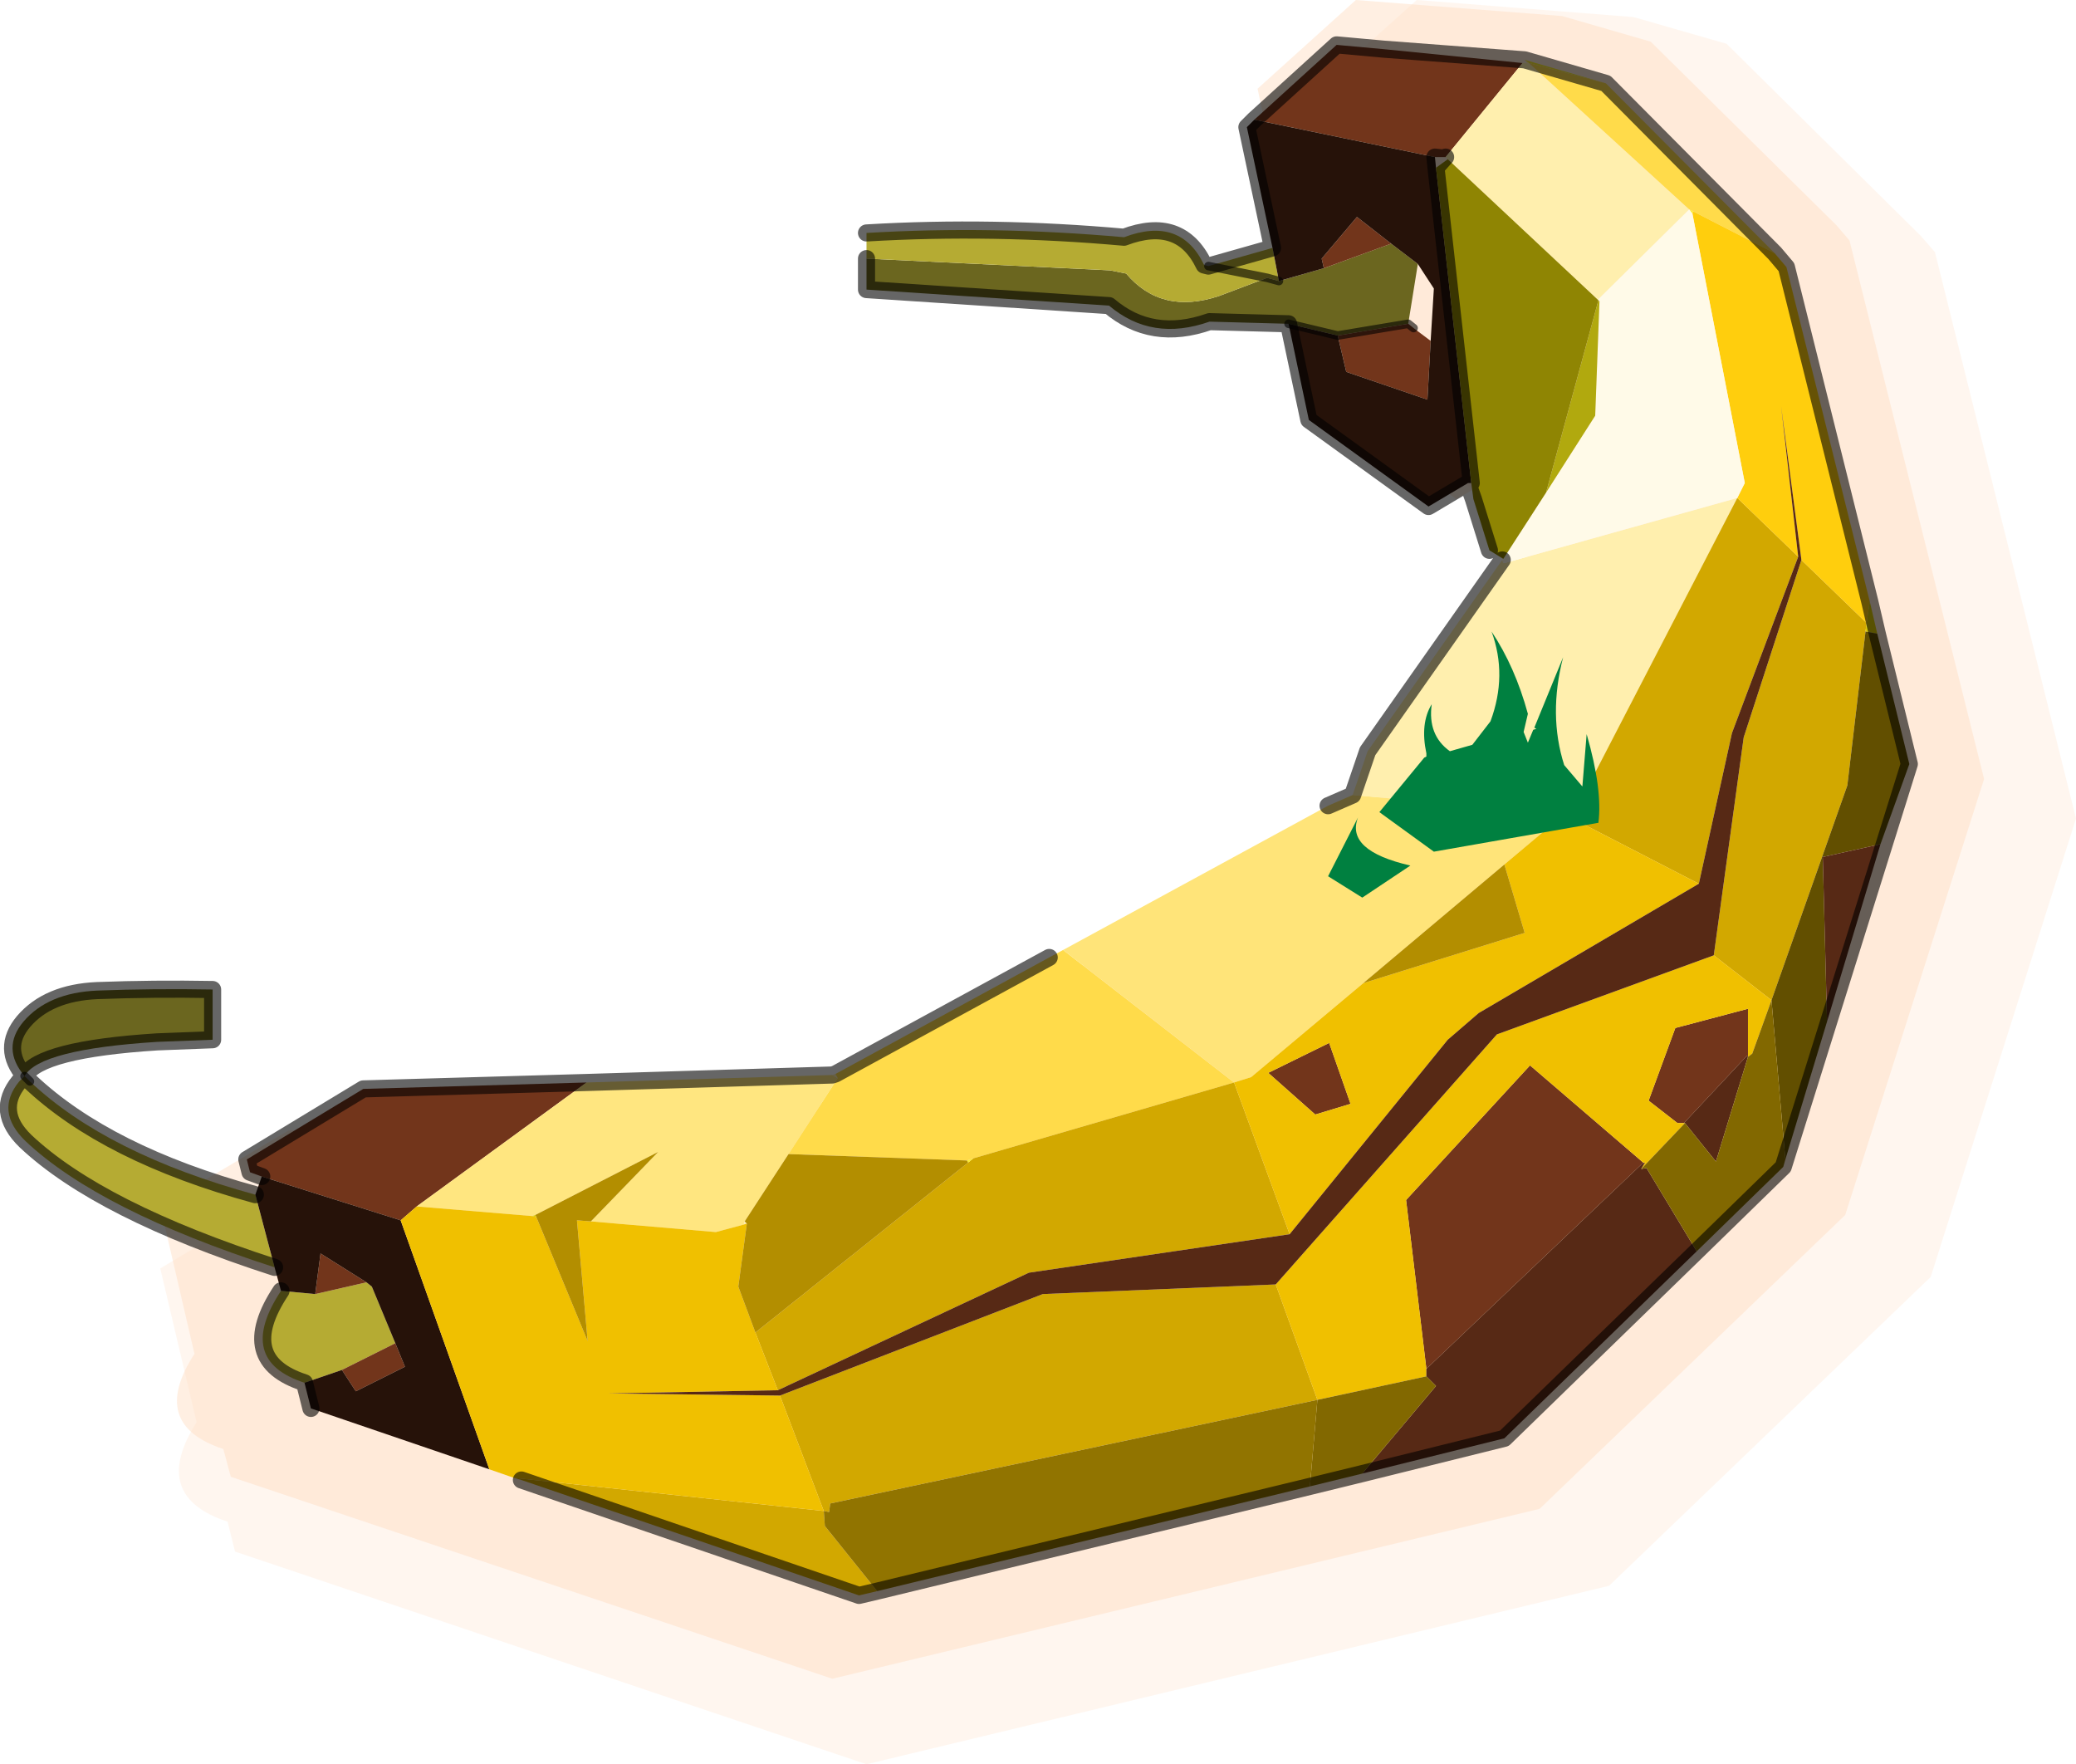 <?xml version="1.0" encoding="UTF-8" standalone="no"?>
<svg xmlns:xlink="http://www.w3.org/1999/xlink" height="82.55px" width="97.15px" xmlns="http://www.w3.org/2000/svg">
  <g transform="matrix(1.0, 0.0, 0.0, 1.0, -226.2, -159.2)">
    <path d="M292.5 159.2 L302.65 160.0 307.0 161.25 316.1 170.25 316.75 171.0 323.35 197.5 316.55 218.95 301.5 233.4 266.75 241.75 237.2 231.8 236.85 230.4 Q233.2 229.2 235.4 225.75 L233.7 218.55 240.05 214.75 265.3 214.05 292.0 199.65 293.35 199.15 294.15 196.75 301.1 187.1 299.6 182.55 299.6 182.5 297.45 183.75 291.0 179.15 287.65 163.55 292.5 159.2" fill="#fedbc0" fill-opacity="0.251" fill-rule="evenodd" stroke="none"/>
    <path d="M233.7 215.65 L239.7 212.1 263.75 211.4 289.2 197.75 290.45 197.2 291.25 195.0 297.8 185.75 296.4 181.45 296.4 181.4 294.35 182.55 288.2 178.2 285.05 163.35 289.65 159.2 299.3 159.95 303.45 161.15 312.15 169.75 312.75 170.45 319.05 195.65 312.55 216.05 298.25 229.8 265.15 237.75 237.0 228.3 236.65 227.0 Q233.15 225.85 235.3 222.55 L233.7 215.65" fill="#fedbc0" fill-opacity="0.451" fill-rule="evenodd" stroke="none"/>
    <path d="M227.3 207.0 Q228.45 205.65 230.75 205.55 233.4 205.45 236.15 205.5 L236.15 207.85 233.55 207.95 Q228.05 208.3 227.35 209.55 226.25 208.25 227.3 207.0 M286.5 174.35 L282.8 174.25 Q280.1 175.2 278.1 173.5 L266.75 172.75 266.75 171.3 278.15 171.85 278.9 172.0 Q280.55 173.95 283.25 173.05 L285.5 172.2 286.05 172.35 288.15 171.75 291.3 170.6 292.55 171.55 292.1 174.35 288.8 174.9 286.5 174.35" fill="#6b661f" fill-rule="evenodd" stroke="none"/>
    <path d="M227.35 209.55 L227.6 209.8 Q231.2 213.2 238.15 215.1 L239.05 218.5 Q230.85 215.85 227.4 212.6 225.95 211.2 227.1 209.8 L227.35 209.55 M266.75 171.3 L266.75 170.1 Q272.65 169.75 278.8 170.3 281.45 169.3 282.55 171.6 L282.75 171.65 285.75 170.8 286.05 172.35 285.5 172.2 282.75 171.65 285.5 172.2 283.25 173.05 Q280.55 173.95 278.9 172.0 L278.15 171.85 266.75 171.3 M240.45 223.9 Q237.2 222.85 239.35 219.6 L240.95 219.75 243.35 219.2 243.6 219.4 244.7 222.05 242.2 223.3 240.45 223.9" fill="#b5ab33" fill-rule="evenodd" stroke="none"/>
    <path d="M238.45 214.25 L237.9 214.05 237.75 213.45 243.2 210.15 253.65 209.85 245.7 215.65 244.95 216.3 238.45 214.25 M284.9 164.8 L288.75 161.3 290.95 161.5 297.45 162.15 293.85 166.55 293.35 166.55 284.9 164.8 M288.15 171.75 L288.05 171.3 289.7 169.35 291.3 170.6 288.15 171.75 M293.15 175.15 L293.0 177.9 289.2 176.6 288.8 174.9 292.1 174.35 292.35 174.55 293.15 175.15 M288.4 208.0 L289.4 210.85 287.75 211.35 285.55 209.4 288.4 208.0 M303.15 213.65 L303.1 213.6 292.95 223.25 292.0 215.35 297.8 209.05 303.1 213.6 303.15 213.6 303.2 213.6 303.15 213.65 M305.0 211.75 L304.7 211.75 303.35 210.7 304.6 207.3 308.0 206.4 308.0 208.65 307.95 208.6 305.0 211.75 M243.35 219.2 L240.95 219.75 241.2 217.85 243.35 219.2 M244.7 222.05 L245.15 223.15 242.85 224.3 242.2 223.3 244.7 222.05" fill="#72351b" fill-rule="evenodd" stroke="none"/>
    <path d="M238.15 215.1 L238.45 214.25 244.95 216.3 249.1 227.95 240.75 225.1 240.45 223.9 242.2 223.3 242.85 224.3 245.15 223.15 244.7 222.05 243.6 219.4 243.35 219.2 241.2 217.85 240.95 219.75 239.35 219.6 239.05 218.5 238.15 215.1 M294.9 181.8 L293.05 182.9 287.45 178.85 286.5 174.35 288.8 174.9 289.2 176.6 293.0 177.9 293.15 175.15 293.3 172.7 292.55 171.55 291.3 170.6 289.7 169.35 288.05 171.3 288.15 171.75 286.05 172.35 285.75 170.8 284.55 165.15 284.9 164.8 293.35 166.55 293.4 167.05 295.05 181.8 294.9 181.8" fill="#261209" fill-rule="evenodd" stroke="none"/>
    <path d="M253.65 209.85 L265.15 209.5 265.4 209.65 263.1 213.2 261.05 216.35 261.0 216.5 259.7 216.85 253.85 216.35 257.0 213.1 251.25 216.05 251.1 216.1 245.7 215.65 253.65 209.85" fill="#ffe680" fill-rule="evenodd" stroke="none"/>
    <path d="M265.15 209.5 L265.3 209.45 265.4 209.65 265.15 209.5 M289.5 196.4 L290.2 194.35 296.5 185.4 296.55 185.55 296.6 185.55 307.5 182.5 300.2 196.6 299.4 197.3 289.5 196.4 M297.55 162.0 L297.75 162.15 305.25 169.0 301.0 173.2 301.0 173.25 293.95 166.65 293.85 166.55 297.45 162.15 297.65 162.15 297.55 162.0 M305.4 169.2 L305.25 169.0 305.4 169.2 M261.0 216.5 L261.05 216.35 261.15 216.45 261.0 216.5" fill="#ffefae" fill-rule="evenodd" stroke="none"/>
    <path d="M265.3 209.45 L275.3 204.0 275.95 203.65 283.95 209.85 271.75 213.4 271.45 213.5 263.1 213.2 265.4 209.65 265.3 209.45 M301.35 163.1 L309.25 171.05 305.45 169.1 305.25 169.0 297.75 162.15 301.35 163.1" fill="#ffdb4a" fill-rule="evenodd" stroke="none"/>
    <path d="M267.25 233.65 L266.4 233.85 250.6 228.45 250.25 228.35 264.75 229.9 262.7 224.5 275.0 219.75 285.9 219.3 287.85 224.7 265.05 229.55 265.0 229.95 264.75 229.9 264.8 230.6 267.25 233.65 M271.5 213.6 L271.75 213.4 283.95 209.85 286.55 216.95 274.35 218.75 262.6 224.25 261.55 221.55 271.5 213.6 M313.55 188.35 L313.5 188.75 312.65 195.95 309.1 206.0 306.4 203.9 307.8 193.7 310.5 185.4 313.55 188.35 M307.5 182.5 L310.35 185.25 307.25 193.5 305.7 200.55 299.4 197.3 300.2 196.6 307.5 182.5" fill="#d2a800" fill-rule="evenodd" stroke="none"/>
    <path d="M275.95 203.65 L288.35 196.9 289.5 196.4 299.4 197.3 296.6 199.65 290.0 205.2 284.75 209.6 283.95 209.85 275.95 203.65" fill="#ffe479" fill-rule="evenodd" stroke="none"/>
    <path d="M250.25 228.35 L249.1 227.95 244.95 216.3 245.7 215.65 251.1 216.1 251.3 216.15 253.7 221.95 253.2 216.3 253.85 216.35 259.7 216.85 261.0 216.5 261.15 216.45 260.75 219.4 261.55 221.55 262.6 224.25 254.65 224.4 262.7 224.5 264.75 229.9 250.25 228.35 M283.95 209.85 L284.75 209.6 290.0 205.2 297.55 202.85 296.6 199.65 299.4 197.3 305.7 200.55 295.4 206.6 293.95 207.85 286.55 216.95 283.95 209.85 M306.4 203.9 L309.1 206.0 308.2 208.5 308.0 208.65 308.0 206.4 304.6 207.3 303.35 210.7 304.7 211.75 305.0 211.75 305.05 211.75 303.0 213.9 303.15 213.65 303.2 213.6 303.15 213.6 303.1 213.6 297.8 209.05 292.0 215.35 292.95 223.25 292.95 223.6 287.85 224.7 285.9 219.3 296.25 207.6 306.4 203.9 M288.4 208.0 L285.55 209.4 287.75 211.35 289.4 210.85 288.4 208.0 M303.1 213.6 L303.1 213.55 303.1 213.6" fill="#f0c000" fill-rule="evenodd" stroke="none"/>
    <path d="M297.55 162.0 L301.35 163.1 297.75 162.15 297.55 162.0 M271.75 213.4 L271.5 213.6 271.45 213.5 271.75 213.4 M305.4 169.2 L305.25 169.0 305.45 169.1 305.4 169.2" fill="#fbec31" fill-rule="evenodd" stroke="none"/>
    <path d="M290.0 205.2 L296.6 199.65 297.55 202.85 290.0 205.2 M271.45 213.5 L271.5 213.6 261.55 221.55 260.75 219.4 261.15 216.45 261.05 216.35 263.1 213.2 271.45 213.5 M251.25 216.05 L257.0 213.1 253.85 216.35 253.2 216.3 253.7 221.95 251.3 216.15 251.25 216.05" fill="#b38e00" fill-rule="evenodd" stroke="none"/>
    <path d="M265.15 209.5 L265.4 209.65 265.15 209.5 M301.0 173.25 L301.0 173.2 301.05 173.3 301.0 173.25" fill="#fff4cc" fill-rule="evenodd" stroke="none"/>
    <path d="M309.25 171.05 L309.8 171.7 313.7 187.35 313.55 188.35 310.5 185.4 309.55 178.2 310.35 185.25 307.5 182.5 307.85 181.8 305.4 169.2 305.45 169.1 309.25 171.05" fill="#ffce0d" fill-rule="evenodd" stroke="none"/>
    <path d="M301.0 173.2 L305.25 169.0 305.4 169.2 307.85 181.8 307.5 182.5 296.6 185.55 296.55 185.35 298.55 182.25 300.85 178.65 301.05 173.3 301.0 173.2" fill="#fffae8" fill-rule="evenodd" stroke="none"/>
    <path d="M313.7 187.35 L314.05 188.85 313.5 188.75 313.55 188.35 313.7 187.35 M251.1 216.1 L251.25 216.05 251.3 216.15 251.1 216.1" fill="#dbcb04" fill-rule="evenodd" stroke="none"/>
    <path d="M314.05 188.85 L315.55 194.95 314.2 198.7 311.5 199.3 311.7 207.0 309.75 213.45 309.1 206.0 312.65 195.95 313.5 188.75 314.05 188.85" fill="#624f00" fill-rule="evenodd" stroke="none"/>
    <path d="M305.6 217.75 L296.6 226.5 289.95 228.15 293.4 224.05 292.95 223.6 292.95 223.25 303.1 213.6 303.15 213.65 303.0 213.9 303.25 213.85 305.6 217.75 M262.6 224.25 L274.35 218.75 286.55 216.95 293.95 207.85 295.4 206.6 305.7 200.55 307.25 193.5 310.35 185.25 309.55 178.2 310.5 185.4 307.8 193.7 306.4 203.9 296.25 207.6 285.9 219.3 275.0 219.75 262.7 224.5 254.65 224.4 262.6 224.25 M303.1 213.6 L303.1 213.55 303.1 213.6 M311.7 207.0 L311.5 199.3 314.2 198.7 311.7 207.0 M305.05 211.75 L305.0 211.75 307.95 208.6 308.0 208.65 306.5 213.55 305.05 211.75" fill="#572915" fill-rule="evenodd" stroke="none"/>
    <path d="M301.0 173.25 L301.05 173.3 300.85 178.65 298.55 182.25 301.0 173.25" fill="#b1a90e" fill-rule="evenodd" stroke="none"/>
    <path d="M296.55 185.35 L295.9 184.95 295.15 182.55 295.05 181.8 293.4 167.05 293.95 166.65 301.0 173.25 298.55 182.25 296.55 185.35" fill="#8f8503" fill-rule="evenodd" stroke="none"/>
    <path d="M296.5 185.4 L296.55 185.35 296.6 185.55 296.55 185.55 296.5 185.4" fill="#fffae6" fill-rule="evenodd" stroke="none"/>
    <path d="M309.65 213.8 L305.6 217.75 303.25 213.85 303.0 213.9 305.05 211.75 306.5 213.55 308.0 208.65 308.2 208.5 309.1 206.0 309.75 213.45 309.65 213.8 M289.95 228.15 L287.5 228.75 287.85 224.7 292.95 223.6 293.4 224.05 289.95 228.15" fill="#826800" fill-rule="evenodd" stroke="none"/>
    <path d="M287.5 228.75 L267.25 233.65 264.8 230.6 264.75 229.9 265.0 229.95 265.05 229.55 287.85 224.7 287.5 228.75" fill="#917400" fill-rule="evenodd" stroke="none"/>
    <path d="M227.3 207.0 Q226.25 208.25 227.35 209.55 228.05 208.3 233.55 207.95 L236.15 207.85 236.15 205.5 Q233.4 205.45 230.75 205.55 228.45 205.65 227.3 207.0 M227.6 209.8 Q231.2 213.2 238.15 215.1 M238.45 214.25 L237.9 214.05 237.75 213.45 243.2 210.15 253.65 209.85 265.15 209.5 265.3 209.45 275.3 204.0 M288.35 196.9 L289.5 196.4 290.2 194.35 296.5 185.4 M295.9 184.95 L295.15 182.55 294.9 181.85 294.9 181.8 293.05 182.9 287.45 178.85 286.5 174.35 282.8 174.25 Q280.1 175.2 278.1 173.5 L266.75 172.75 266.75 171.3 M266.75 170.1 Q272.65 169.75 278.8 170.3 281.45 169.3 282.55 171.6 L282.75 171.65 285.75 170.8 284.55 165.15 284.9 164.8 288.75 161.3 290.95 161.5 297.55 162.0 301.35 163.1 309.25 171.05 309.8 171.7 313.7 187.35 314.05 188.85 315.55 194.95 309.65 213.8 305.6 217.75 296.6 226.5 289.95 228.15 287.5 228.75 267.25 233.65 266.4 233.85 250.6 228.45 M240.75 225.1 L240.45 223.9 Q237.2 222.85 239.35 219.6 M239.05 218.5 Q230.85 215.85 227.4 212.6 225.95 211.2 227.1 209.8 L227.35 209.55 M293.85 166.55 L293.8 166.6 293.4 167.05 293.35 166.55 293.8 166.6 M295.05 181.8 L293.4 167.05" fill="none" stroke="#000000" stroke-linecap="round" stroke-linejoin="round" stroke-opacity="0.6" stroke-width="0.8"/>
    <path d="M227.6 209.8 L227.35 209.55 M285.5 172.2 L282.75 171.65 M285.5 172.2 L286.05 172.35 M288.8 174.9 L286.5 174.35 M292.1 174.35 L292.35 174.55 M292.1 174.35 L288.8 174.9" fill="none" stroke="#000000" stroke-linecap="round" stroke-linejoin="round" stroke-opacity="0.6" stroke-width="0.4"/>
    <path d="M297.7 193.95 L297.95 193.35 298.1 193.3 298.0 193.25 299.35 189.95 Q298.65 192.65 299.4 195.0 L300.25 196.0 300.45 193.55 Q301.2 196.15 301.0 197.7 L293.3 199.05 290.75 197.2 292.85 194.65 292.95 194.6 292.95 194.45 Q292.65 193.05 293.2 192.15 293.0 193.6 294.05 194.35 L295.1 194.05 295.95 192.95 Q296.75 190.8 296.0 188.75 297.1 190.4 297.7 192.6 L297.5 193.45 297.7 193.95 M292.2 199.7 L289.95 201.2 288.35 200.2 289.75 197.45 Q289.15 199.0 292.2 199.7" fill="#008040" fill-rule="evenodd" stroke="none"/>
  </g>
</svg>
